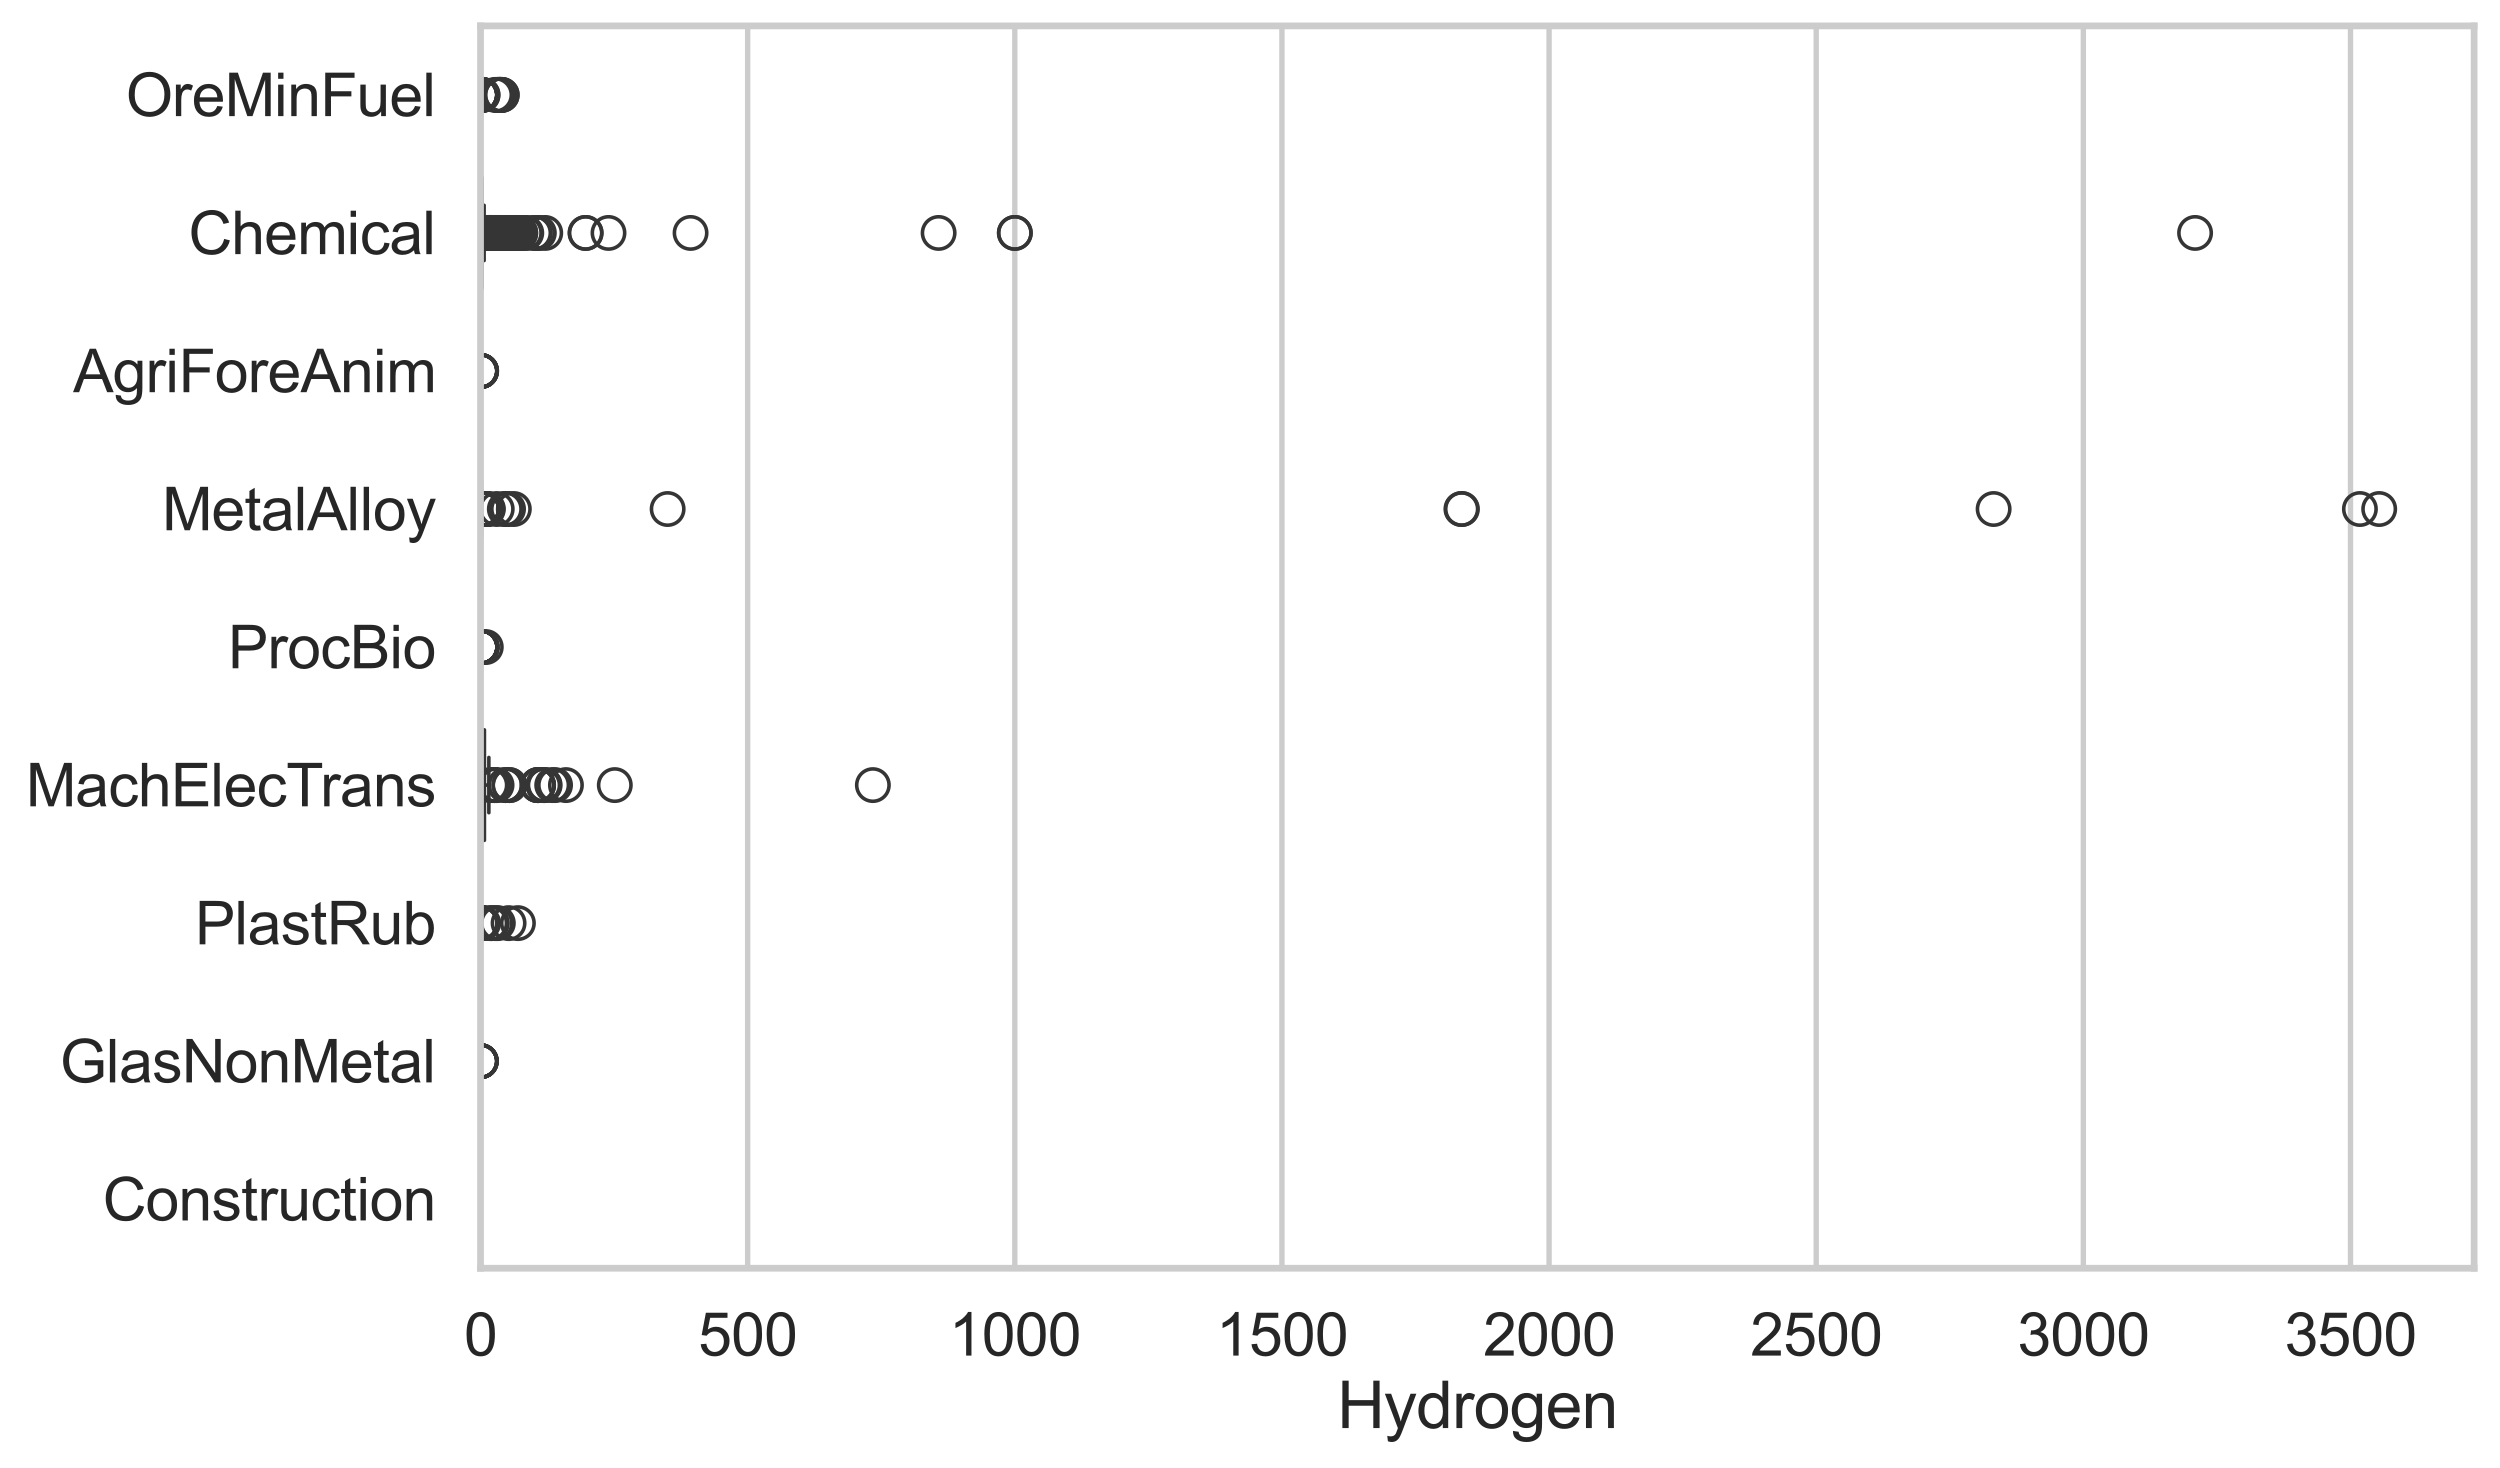 <?xml version="1.0" encoding="utf-8" standalone="no"?>
<!DOCTYPE svg PUBLIC "-//W3C//DTD SVG 1.1//EN"
  "http://www.w3.org/Graphics/SVG/1.1/DTD/svg11.dtd">
<svg xmlns:xlink="http://www.w3.org/1999/xlink" width="695.577pt" height="408.322pt" viewBox="0 0 695.577 408.322" xmlns="http://www.w3.org/2000/svg" version="1.1">
 <defs>
  <style type="text/css">*{stroke-linejoin: round; stroke-linecap: butt}</style>
 </defs>
 <g id="figure_1">
  <g id="patch_1">
   <path d="M 0 408.322 
L 695.577 408.322 
L 695.577 0 
L 0 0 
z
" style="fill: #ffffff"/>
  </g>
  <g id="axes_1">
   <g id="patch_2">
    <path d="M 133.697 352.86 
L 688.377 352.86 
L 688.377 7.2 
L 133.697 7.2 
z
" style="fill: #ffffff"/>
   </g>
   <g id="matplotlib.axis_1">
    <g id="xtick_1">
     <g id="line2d_1">
      <path d="M 133.697 352.86 
L 133.697 7.2 
" clip-path="url(#p2bdbd2867a)" style="fill: none; stroke: #cccccc; stroke-width: 1.5; stroke-linecap: round"/>
     </g>
     <g id="text_1">
      <!-- 0 -->
      <g style="fill: #262626" transform="translate(129.109 377.17) scale(0.165 -0.165)">
       <defs>
        <path id="ArialMT-30" d="M 266 2259 
Q 266 3072 433 3567 
Q 600 4063 929 4331 
Q 1259 4600 1759 4600 
Q 2128 4600 2406 4451 
Q 2684 4303 2865 4023 
Q 3047 3744 3150 3342 
Q 3253 2941 3253 2259 
Q 3253 1453 3087 958 
Q 2922 463 2592 192 
Q 2263 -78 1759 -78 
Q 1097 -78 719 397 
Q 266 969 266 2259 
z
M 844 2259 
Q 844 1131 1108 757 
Q 1372 384 1759 384 
Q 2147 384 2411 759 
Q 2675 1134 2675 2259 
Q 2675 3391 2411 3762 
Q 2147 4134 1753 4134 
Q 1366 4134 1134 3806 
Q 844 3388 844 2259 
z
" transform="scale(0.016)"/>
       </defs>
       <use xlink:href="#ArialMT-30"/>
      </g>
     </g>
    </g>
    <g id="xtick_2">
     <g id="line2d_2">
      <path d="M 208.023 352.86 
L 208.023 7.2 
" clip-path="url(#p2bdbd2867a)" style="fill: none; stroke: #cccccc; stroke-width: 1.5; stroke-linecap: round"/>
     </g>
     <g id="text_2">
      <!-- 500 -->
      <g style="fill: #262626" transform="translate(194.26 377.17) scale(0.165 -0.165)">
       <defs>
        <path id="ArialMT-35" d="M 266 1200 
L 856 1250 
Q 922 819 1161 601 
Q 1400 384 1738 384 
Q 2144 384 2425 690 
Q 2706 997 2706 1503 
Q 2706 1984 2436 2262 
Q 2166 2541 1728 2541 
Q 1456 2541 1237 2417 
Q 1019 2294 894 2097 
L 366 2166 
L 809 4519 
L 3088 4519 
L 3088 3981 
L 1259 3981 
L 1013 2750 
Q 1425 3038 1878 3038 
Q 2478 3038 2890 2622 
Q 3303 2206 3303 1553 
Q 3303 931 2941 478 
Q 2500 -78 1738 -78 
Q 1113 -78 717 272 
Q 322 622 266 1200 
z
" transform="scale(0.016)"/>
       </defs>
       <use xlink:href="#ArialMT-35"/>
       <use xlink:href="#ArialMT-30" transform="translate(55.615 0)"/>
       <use xlink:href="#ArialMT-30" transform="translate(111.23 0)"/>
      </g>
     </g>
    </g>
    <g id="xtick_3">
     <g id="line2d_3">
      <path d="M 282.349 352.86 
L 282.349 7.2 
" clip-path="url(#p2bdbd2867a)" style="fill: none; stroke: #cccccc; stroke-width: 1.5; stroke-linecap: round"/>
     </g>
     <g id="text_3">
      <!-- 1000 -->
      <g style="fill: #262626" transform="translate(263.998 377.17) scale(0.165 -0.165)">
       <defs>
        <path id="ArialMT-31" d="M 2384 0 
L 1822 0 
L 1822 3584 
Q 1619 3391 1289 3197 
Q 959 3003 697 2906 
L 697 3450 
Q 1169 3672 1522 3987 
Q 1875 4303 2022 4600 
L 2384 4600 
L 2384 0 
z
" transform="scale(0.016)"/>
       </defs>
       <use xlink:href="#ArialMT-31"/>
       <use xlink:href="#ArialMT-30" transform="translate(55.615 0)"/>
       <use xlink:href="#ArialMT-30" transform="translate(111.23 0)"/>
       <use xlink:href="#ArialMT-30" transform="translate(166.846 0)"/>
      </g>
     </g>
    </g>
    <g id="xtick_4">
     <g id="line2d_4">
      <path d="M 356.675 352.86 
L 356.675 7.2 
" clip-path="url(#p2bdbd2867a)" style="fill: none; stroke: #cccccc; stroke-width: 1.5; stroke-linecap: round"/>
     </g>
     <g id="text_4">
      <!-- 1500 -->
      <g style="fill: #262626" transform="translate(338.324 377.17) scale(0.165 -0.165)">
       <use xlink:href="#ArialMT-31"/>
       <use xlink:href="#ArialMT-35" transform="translate(55.615 0)"/>
       <use xlink:href="#ArialMT-30" transform="translate(111.23 0)"/>
       <use xlink:href="#ArialMT-30" transform="translate(166.846 0)"/>
      </g>
     </g>
    </g>
    <g id="xtick_5">
     <g id="line2d_5">
      <path d="M 431.001 352.86 
L 431.001 7.2 
" clip-path="url(#p2bdbd2867a)" style="fill: none; stroke: #cccccc; stroke-width: 1.5; stroke-linecap: round"/>
     </g>
     <g id="text_5">
      <!-- 2000 -->
      <g style="fill: #262626" transform="translate(412.65 377.17) scale(0.165 -0.165)">
       <defs>
        <path id="ArialMT-32" d="M 3222 541 
L 3222 0 
L 194 0 
Q 188 203 259 391 
Q 375 700 629 1000 
Q 884 1300 1366 1694 
Q 2113 2306 2375 2664 
Q 2638 3022 2638 3341 
Q 2638 3675 2398 3904 
Q 2159 4134 1775 4134 
Q 1369 4134 1125 3890 
Q 881 3647 878 3216 
L 300 3275 
Q 359 3922 746 4261 
Q 1134 4600 1788 4600 
Q 2447 4600 2831 4234 
Q 3216 3869 3216 3328 
Q 3216 3053 3103 2787 
Q 2991 2522 2730 2228 
Q 2469 1934 1863 1422 
Q 1356 997 1212 845 
Q 1069 694 975 541 
L 3222 541 
z
" transform="scale(0.016)"/>
       </defs>
       <use xlink:href="#ArialMT-32"/>
       <use xlink:href="#ArialMT-30" transform="translate(55.615 0)"/>
       <use xlink:href="#ArialMT-30" transform="translate(111.23 0)"/>
       <use xlink:href="#ArialMT-30" transform="translate(166.846 0)"/>
      </g>
     </g>
    </g>
    <g id="xtick_6">
     <g id="line2d_6">
      <path d="M 505.327 352.86 
L 505.327 7.2 
" clip-path="url(#p2bdbd2867a)" style="fill: none; stroke: #cccccc; stroke-width: 1.5; stroke-linecap: round"/>
     </g>
     <g id="text_6">
      <!-- 2500 -->
      <g style="fill: #262626" transform="translate(486.976 377.17) scale(0.165 -0.165)">
       <use xlink:href="#ArialMT-32"/>
       <use xlink:href="#ArialMT-35" transform="translate(55.615 0)"/>
       <use xlink:href="#ArialMT-30" transform="translate(111.23 0)"/>
       <use xlink:href="#ArialMT-30" transform="translate(166.846 0)"/>
      </g>
     </g>
    </g>
    <g id="xtick_7">
     <g id="line2d_7">
      <path d="M 579.653 352.86 
L 579.653 7.2 
" clip-path="url(#p2bdbd2867a)" style="fill: none; stroke: #cccccc; stroke-width: 1.5; stroke-linecap: round"/>
     </g>
     <g id="text_7">
      <!-- 3000 -->
      <g style="fill: #262626" transform="translate(561.302 377.17) scale(0.165 -0.165)">
       <defs>
        <path id="ArialMT-33" d="M 269 1209 
L 831 1284 
Q 928 806 1161 595 
Q 1394 384 1728 384 
Q 2125 384 2398 659 
Q 2672 934 2672 1341 
Q 2672 1728 2419 1979 
Q 2166 2231 1775 2231 
Q 1616 2231 1378 2169 
L 1441 2663 
Q 1497 2656 1531 2656 
Q 1891 2656 2178 2843 
Q 2466 3031 2466 3422 
Q 2466 3731 2256 3934 
Q 2047 4138 1716 4138 
Q 1388 4138 1169 3931 
Q 950 3725 888 3313 
L 325 3413 
Q 428 3978 793 4289 
Q 1159 4600 1703 4600 
Q 2078 4600 2393 4439 
Q 2709 4278 2876 4000 
Q 3044 3722 3044 3409 
Q 3044 3113 2884 2869 
Q 2725 2625 2413 2481 
Q 2819 2388 3044 2092 
Q 3269 1797 3269 1353 
Q 3269 753 2831 336 
Q 2394 -81 1725 -81 
Q 1122 -81 723 278 
Q 325 638 269 1209 
z
" transform="scale(0.016)"/>
       </defs>
       <use xlink:href="#ArialMT-33"/>
       <use xlink:href="#ArialMT-30" transform="translate(55.615 0)"/>
       <use xlink:href="#ArialMT-30" transform="translate(111.23 0)"/>
       <use xlink:href="#ArialMT-30" transform="translate(166.846 0)"/>
      </g>
     </g>
    </g>
    <g id="xtick_8">
     <g id="line2d_8">
      <path d="M 653.979 352.86 
L 653.979 7.2 
" clip-path="url(#p2bdbd2867a)" style="fill: none; stroke: #cccccc; stroke-width: 1.5; stroke-linecap: round"/>
     </g>
     <g id="text_8">
      <!-- 3500 -->
      <g style="fill: #262626" transform="translate(635.628 377.17) scale(0.165 -0.165)">
       <use xlink:href="#ArialMT-33"/>
       <use xlink:href="#ArialMT-35" transform="translate(55.615 0)"/>
       <use xlink:href="#ArialMT-30" transform="translate(111.23 0)"/>
       <use xlink:href="#ArialMT-30" transform="translate(166.846 0)"/>
      </g>
     </g>
    </g>
    <g id="text_9">
     <!-- Hydrogen -->
     <g style="fill: #262626" transform="translate(372.016 397.334) scale(0.18 -0.18)">
      <defs>
       <path id="ArialMT-48" d="M 513 0 
L 513 4581 
L 1119 4581 
L 1119 2700 
L 3500 2700 
L 3500 4581 
L 4106 4581 
L 4106 0 
L 3500 0 
L 3500 2159 
L 1119 2159 
L 1119 0 
L 513 0 
z
" transform="scale(0.016)"/>
       <path id="ArialMT-79" d="M 397 -1278 
L 334 -750 
Q 519 -800 656 -800 
Q 844 -800 956 -737 
Q 1069 -675 1141 -563 
Q 1194 -478 1313 -144 
Q 1328 -97 1363 -6 
L 103 3319 
L 709 3319 
L 1400 1397 
Q 1534 1031 1641 628 
Q 1738 1016 1872 1384 
L 2581 3319 
L 3144 3319 
L 1881 -56 
Q 1678 -603 1566 -809 
Q 1416 -1088 1222 -1217 
Q 1028 -1347 759 -1347 
Q 597 -1347 397 -1278 
z
" transform="scale(0.016)"/>
       <path id="ArialMT-64" d="M 2575 0 
L 2575 419 
Q 2259 -75 1647 -75 
Q 1250 -75 917 144 
Q 584 363 401 755 
Q 219 1147 219 1656 
Q 219 2153 384 2558 
Q 550 2963 881 3178 
Q 1213 3394 1622 3394 
Q 1922 3394 2156 3267 
Q 2391 3141 2538 2938 
L 2538 4581 
L 3097 4581 
L 3097 0 
L 2575 0 
z
M 797 1656 
Q 797 1019 1065 703 
Q 1334 388 1700 388 
Q 2069 388 2326 689 
Q 2584 991 2584 1609 
Q 2584 2291 2321 2609 
Q 2059 2928 1675 2928 
Q 1300 2928 1048 2622 
Q 797 2316 797 1656 
z
" transform="scale(0.016)"/>
       <path id="ArialMT-72" d="M 416 0 
L 416 3319 
L 922 3319 
L 922 2816 
Q 1116 3169 1280 3281 
Q 1444 3394 1641 3394 
Q 1925 3394 2219 3213 
L 2025 2691 
Q 1819 2813 1613 2813 
Q 1428 2813 1281 2702 
Q 1134 2591 1072 2394 
Q 978 2094 978 1738 
L 978 0 
L 416 0 
z
" transform="scale(0.016)"/>
       <path id="ArialMT-6f" d="M 213 1659 
Q 213 2581 725 3025 
Q 1153 3394 1769 3394 
Q 2453 3394 2887 2945 
Q 3322 2497 3322 1706 
Q 3322 1066 3130 698 
Q 2938 331 2570 128 
Q 2203 -75 1769 -75 
Q 1072 -75 642 372 
Q 213 819 213 1659 
z
M 791 1659 
Q 791 1022 1069 705 
Q 1347 388 1769 388 
Q 2188 388 2466 706 
Q 2744 1025 2744 1678 
Q 2744 2294 2464 2611 
Q 2184 2928 1769 2928 
Q 1347 2928 1069 2612 
Q 791 2297 791 1659 
z
" transform="scale(0.016)"/>
       <path id="ArialMT-67" d="M 319 -275 
L 866 -356 
Q 900 -609 1056 -725 
Q 1266 -881 1628 -881 
Q 2019 -881 2231 -725 
Q 2444 -569 2519 -288 
Q 2563 -116 2559 434 
Q 2191 0 1641 0 
Q 956 0 581 494 
Q 206 988 206 1678 
Q 206 2153 378 2554 
Q 550 2956 876 3175 
Q 1203 3394 1644 3394 
Q 2231 3394 2613 2919 
L 2613 3319 
L 3131 3319 
L 3131 450 
Q 3131 -325 2973 -648 
Q 2816 -972 2473 -1159 
Q 2131 -1347 1631 -1347 
Q 1038 -1347 672 -1080 
Q 306 -813 319 -275 
z
M 784 1719 
Q 784 1066 1043 766 
Q 1303 466 1694 466 
Q 2081 466 2343 764 
Q 2606 1063 2606 1700 
Q 2606 2309 2336 2618 
Q 2066 2928 1684 2928 
Q 1309 2928 1046 2623 
Q 784 2319 784 1719 
z
" transform="scale(0.016)"/>
       <path id="ArialMT-65" d="M 2694 1069 
L 3275 997 
Q 3138 488 2766 206 
Q 2394 -75 1816 -75 
Q 1088 -75 661 373 
Q 234 822 234 1631 
Q 234 2469 665 2931 
Q 1097 3394 1784 3394 
Q 2450 3394 2872 2941 
Q 3294 2488 3294 1666 
Q 3294 1616 3291 1516 
L 816 1516 
Q 847 969 1125 678 
Q 1403 388 1819 388 
Q 2128 388 2347 550 
Q 2566 713 2694 1069 
z
M 847 1978 
L 2700 1978 
Q 2663 2397 2488 2606 
Q 2219 2931 1791 2931 
Q 1403 2931 1139 2672 
Q 875 2413 847 1978 
z
" transform="scale(0.016)"/>
       <path id="ArialMT-6e" d="M 422 0 
L 422 3319 
L 928 3319 
L 928 2847 
Q 1294 3394 1984 3394 
Q 2284 3394 2536 3286 
Q 2788 3178 2913 3003 
Q 3038 2828 3088 2588 
Q 3119 2431 3119 2041 
L 3119 0 
L 2556 0 
L 2556 2019 
Q 2556 2363 2490 2533 
Q 2425 2703 2258 2804 
Q 2091 2906 1866 2906 
Q 1506 2906 1245 2678 
Q 984 2450 984 1813 
L 984 0 
L 422 0 
z
" transform="scale(0.016)"/>
      </defs>
      <use xlink:href="#ArialMT-48"/>
      <use xlink:href="#ArialMT-79" transform="translate(72.217 0)"/>
      <use xlink:href="#ArialMT-64" transform="translate(122.217 0)"/>
      <use xlink:href="#ArialMT-72" transform="translate(177.832 0)"/>
      <use xlink:href="#ArialMT-6f" transform="translate(211.133 0)"/>
      <use xlink:href="#ArialMT-67" transform="translate(266.748 0)"/>
      <use xlink:href="#ArialMT-65" transform="translate(322.363 0)"/>
      <use xlink:href="#ArialMT-6e" transform="translate(377.979 0)"/>
     </g>
    </g>
   </g>
   <g id="matplotlib.axis_2">
    <g id="ytick_1">
     <g id="text_10">
      <!-- OreMinFuel -->
      <g style="fill: #262626" transform="translate(35.013 32.309) scale(0.165 -0.165)">
       <defs>
        <path id="ArialMT-4f" d="M 309 2231 
Q 309 3372 921 4017 
Q 1534 4663 2503 4663 
Q 3138 4663 3647 4359 
Q 4156 4056 4423 3514 
Q 4691 2972 4691 2284 
Q 4691 1588 4409 1038 
Q 4128 488 3612 205 
Q 3097 -78 2500 -78 
Q 1853 -78 1343 234 
Q 834 547 571 1087 
Q 309 1628 309 2231 
z
M 934 2222 
Q 934 1394 1379 917 
Q 1825 441 2497 441 
Q 3181 441 3623 922 
Q 4066 1403 4066 2288 
Q 4066 2847 3877 3264 
Q 3688 3681 3323 3911 
Q 2959 4141 2506 4141 
Q 1863 4141 1398 3698 
Q 934 3256 934 2222 
z
" transform="scale(0.016)"/>
        <path id="ArialMT-4d" d="M 475 0 
L 475 4581 
L 1388 4581 
L 2472 1338 
Q 2622 884 2691 659 
Q 2769 909 2934 1394 
L 4031 4581 
L 4847 4581 
L 4847 0 
L 4263 0 
L 4263 3834 
L 2931 0 
L 2384 0 
L 1059 3900 
L 1059 0 
L 475 0 
z
" transform="scale(0.016)"/>
        <path id="ArialMT-69" d="M 425 3934 
L 425 4581 
L 988 4581 
L 988 3934 
L 425 3934 
z
M 425 0 
L 425 3319 
L 988 3319 
L 988 0 
L 425 0 
z
" transform="scale(0.016)"/>
        <path id="ArialMT-46" d="M 525 0 
L 525 4581 
L 3616 4581 
L 3616 4041 
L 1131 4041 
L 1131 2622 
L 3281 2622 
L 3281 2081 
L 1131 2081 
L 1131 0 
L 525 0 
z
" transform="scale(0.016)"/>
        <path id="ArialMT-75" d="M 2597 0 
L 2597 488 
Q 2209 -75 1544 -75 
Q 1250 -75 995 37 
Q 741 150 617 320 
Q 494 491 444 738 
Q 409 903 409 1263 
L 409 3319 
L 972 3319 
L 972 1478 
Q 972 1038 1006 884 
Q 1059 663 1231 536 
Q 1403 409 1656 409 
Q 1909 409 2131 539 
Q 2353 669 2445 892 
Q 2538 1116 2538 1541 
L 2538 3319 
L 3100 3319 
L 3100 0 
L 2597 0 
z
" transform="scale(0.016)"/>
        <path id="ArialMT-6c" d="M 409 0 
L 409 4581 
L 972 4581 
L 972 0 
L 409 0 
z
" transform="scale(0.016)"/>
       </defs>
       <use xlink:href="#ArialMT-4f"/>
       <use xlink:href="#ArialMT-72" transform="translate(77.783 0)"/>
       <use xlink:href="#ArialMT-65" transform="translate(111.084 0)"/>
       <use xlink:href="#ArialMT-4d" transform="translate(166.699 0)"/>
       <use xlink:href="#ArialMT-69" transform="translate(250 0)"/>
       <use xlink:href="#ArialMT-6e" transform="translate(272.217 0)"/>
       <use xlink:href="#ArialMT-46" transform="translate(327.832 0)"/>
       <use xlink:href="#ArialMT-75" transform="translate(388.916 0)"/>
       <use xlink:href="#ArialMT-65" transform="translate(444.531 0)"/>
       <use xlink:href="#ArialMT-6c" transform="translate(500.146 0)"/>
      </g>
     </g>
    </g>
    <g id="ytick_2">
     <g id="text_11">
      <!-- Chemical -->
      <g style="fill: #262626" transform="translate(52.428 70.715) scale(0.165 -0.165)">
       <defs>
        <path id="ArialMT-43" d="M 3763 1606 
L 4369 1453 
Q 4178 706 3683 314 
Q 3188 -78 2472 -78 
Q 1731 -78 1267 223 
Q 803 525 561 1097 
Q 319 1669 319 2325 
Q 319 3041 592 3573 
Q 866 4106 1370 4382 
Q 1875 4659 2481 4659 
Q 3169 4659 3637 4309 
Q 4106 3959 4291 3325 
L 3694 3184 
Q 3534 3684 3231 3912 
Q 2928 4141 2469 4141 
Q 1941 4141 1586 3887 
Q 1231 3634 1087 3207 
Q 944 2781 944 2328 
Q 944 1744 1114 1308 
Q 1284 872 1643 656 
Q 2003 441 2422 441 
Q 2931 441 3284 734 
Q 3638 1028 3763 1606 
z
" transform="scale(0.016)"/>
        <path id="ArialMT-68" d="M 422 0 
L 422 4581 
L 984 4581 
L 984 2938 
Q 1378 3394 1978 3394 
Q 2347 3394 2619 3248 
Q 2891 3103 3008 2847 
Q 3125 2591 3125 2103 
L 3125 0 
L 2563 0 
L 2563 2103 
Q 2563 2525 2380 2717 
Q 2197 2909 1863 2909 
Q 1613 2909 1392 2779 
Q 1172 2650 1078 2428 
Q 984 2206 984 1816 
L 984 0 
L 422 0 
z
" transform="scale(0.016)"/>
        <path id="ArialMT-6d" d="M 422 0 
L 422 3319 
L 925 3319 
L 925 2853 
Q 1081 3097 1340 3245 
Q 1600 3394 1931 3394 
Q 2300 3394 2536 3241 
Q 2772 3088 2869 2813 
Q 3263 3394 3894 3394 
Q 4388 3394 4653 3120 
Q 4919 2847 4919 2278 
L 4919 0 
L 4359 0 
L 4359 2091 
Q 4359 2428 4304 2576 
Q 4250 2725 4106 2815 
Q 3963 2906 3769 2906 
Q 3419 2906 3187 2673 
Q 2956 2441 2956 1928 
L 2956 0 
L 2394 0 
L 2394 2156 
Q 2394 2531 2256 2718 
Q 2119 2906 1806 2906 
Q 1569 2906 1367 2781 
Q 1166 2656 1075 2415 
Q 984 2175 984 1722 
L 984 0 
L 422 0 
z
" transform="scale(0.016)"/>
        <path id="ArialMT-63" d="M 2588 1216 
L 3141 1144 
Q 3050 572 2676 248 
Q 2303 -75 1759 -75 
Q 1078 -75 664 370 
Q 250 816 250 1647 
Q 250 2184 428 2587 
Q 606 2991 970 3192 
Q 1334 3394 1763 3394 
Q 2303 3394 2647 3120 
Q 2991 2847 3088 2344 
L 2541 2259 
Q 2463 2594 2264 2762 
Q 2066 2931 1784 2931 
Q 1359 2931 1093 2626 
Q 828 2322 828 1663 
Q 828 994 1084 691 
Q 1341 388 1753 388 
Q 2084 388 2306 591 
Q 2528 794 2588 1216 
z
" transform="scale(0.016)"/>
        <path id="ArialMT-61" d="M 2588 409 
Q 2275 144 1986 34 
Q 1697 -75 1366 -75 
Q 819 -75 525 192 
Q 231 459 231 875 
Q 231 1119 342 1320 
Q 453 1522 633 1644 
Q 813 1766 1038 1828 
Q 1203 1872 1538 1913 
Q 2219 1994 2541 2106 
Q 2544 2222 2544 2253 
Q 2544 2597 2384 2738 
Q 2169 2928 1744 2928 
Q 1347 2928 1158 2789 
Q 969 2650 878 2297 
L 328 2372 
Q 403 2725 575 2942 
Q 747 3159 1072 3276 
Q 1397 3394 1825 3394 
Q 2250 3394 2515 3294 
Q 2781 3194 2906 3042 
Q 3031 2891 3081 2659 
Q 3109 2516 3109 2141 
L 3109 1391 
Q 3109 606 3145 398 
Q 3181 191 3288 0 
L 2700 0 
Q 2613 175 2588 409 
z
M 2541 1666 
Q 2234 1541 1622 1453 
Q 1275 1403 1131 1340 
Q 988 1278 909 1158 
Q 831 1038 831 891 
Q 831 666 1001 516 
Q 1172 366 1500 366 
Q 1825 366 2078 508 
Q 2331 650 2450 897 
Q 2541 1088 2541 1459 
L 2541 1666 
z
" transform="scale(0.016)"/>
       </defs>
       <use xlink:href="#ArialMT-43"/>
       <use xlink:href="#ArialMT-68" transform="translate(72.217 0)"/>
       <use xlink:href="#ArialMT-65" transform="translate(127.832 0)"/>
       <use xlink:href="#ArialMT-6d" transform="translate(183.447 0)"/>
       <use xlink:href="#ArialMT-69" transform="translate(266.748 0)"/>
       <use xlink:href="#ArialMT-63" transform="translate(288.965 0)"/>
       <use xlink:href="#ArialMT-61" transform="translate(338.965 0)"/>
       <use xlink:href="#ArialMT-6c" transform="translate(394.58 0)"/>
      </g>
     </g>
    </g>
    <g id="ytick_3">
     <g id="text_12">
      <!-- AgriForeAnim -->
      <g style="fill: #262626" transform="translate(20.341 109.122) scale(0.165 -0.165)">
       <defs>
        <path id="ArialMT-41" d="M -9 0 
L 1750 4581 
L 2403 4581 
L 4278 0 
L 3588 0 
L 3053 1388 
L 1138 1388 
L 634 0 
L -9 0 
z
M 1313 1881 
L 2866 1881 
L 2388 3150 
Q 2169 3728 2063 4100 
Q 1975 3659 1816 3225 
L 1313 1881 
z
" transform="scale(0.016)"/>
       </defs>
       <use xlink:href="#ArialMT-41"/>
       <use xlink:href="#ArialMT-67" transform="translate(66.699 0)"/>
       <use xlink:href="#ArialMT-72" transform="translate(122.314 0)"/>
       <use xlink:href="#ArialMT-69" transform="translate(155.615 0)"/>
       <use xlink:href="#ArialMT-46" transform="translate(177.832 0)"/>
       <use xlink:href="#ArialMT-6f" transform="translate(238.916 0)"/>
       <use xlink:href="#ArialMT-72" transform="translate(294.531 0)"/>
       <use xlink:href="#ArialMT-65" transform="translate(327.832 0)"/>
       <use xlink:href="#ArialMT-41" transform="translate(383.447 0)"/>
       <use xlink:href="#ArialMT-6e" transform="translate(450.146 0)"/>
       <use xlink:href="#ArialMT-69" transform="translate(505.762 0)"/>
       <use xlink:href="#ArialMT-6d" transform="translate(527.979 0)"/>
      </g>
     </g>
    </g>
    <g id="ytick_4">
     <g id="text_13">
      <!-- MetalAlloy -->
      <g style="fill: #262626" transform="translate(45.088 147.529) scale(0.165 -0.165)">
       <defs>
        <path id="ArialMT-74" d="M 1650 503 
L 1731 6 
Q 1494 -44 1306 -44 
Q 1000 -44 831 53 
Q 663 150 594 308 
Q 525 466 525 972 
L 525 2881 
L 113 2881 
L 113 3319 
L 525 3319 
L 525 4141 
L 1084 4478 
L 1084 3319 
L 1650 3319 
L 1650 2881 
L 1084 2881 
L 1084 941 
Q 1084 700 1114 631 
Q 1144 563 1211 522 
Q 1278 481 1403 481 
Q 1497 481 1650 503 
z
" transform="scale(0.016)"/>
       </defs>
       <use xlink:href="#ArialMT-4d"/>
       <use xlink:href="#ArialMT-65" transform="translate(83.301 0)"/>
       <use xlink:href="#ArialMT-74" transform="translate(138.916 0)"/>
       <use xlink:href="#ArialMT-61" transform="translate(166.699 0)"/>
       <use xlink:href="#ArialMT-6c" transform="translate(222.314 0)"/>
       <use xlink:href="#ArialMT-41" transform="translate(244.531 0)"/>
       <use xlink:href="#ArialMT-6c" transform="translate(311.23 0)"/>
       <use xlink:href="#ArialMT-6c" transform="translate(333.447 0)"/>
       <use xlink:href="#ArialMT-6f" transform="translate(355.664 0)"/>
       <use xlink:href="#ArialMT-79" transform="translate(411.279 0)"/>
      </g>
     </g>
    </g>
    <g id="ytick_5">
     <g id="text_14">
      <!-- ProcBio -->
      <g style="fill: #262626" transform="translate(63.424 185.935) scale(0.165 -0.165)">
       <defs>
        <path id="ArialMT-50" d="M 494 0 
L 494 4581 
L 2222 4581 
Q 2678 4581 2919 4538 
Q 3256 4481 3484 4323 
Q 3713 4166 3852 3881 
Q 3991 3597 3991 3256 
Q 3991 2672 3619 2267 
Q 3247 1863 2275 1863 
L 1100 1863 
L 1100 0 
L 494 0 
z
M 1100 2403 
L 2284 2403 
Q 2872 2403 3119 2622 
Q 3366 2841 3366 3238 
Q 3366 3525 3220 3729 
Q 3075 3934 2838 4000 
Q 2684 4041 2272 4041 
L 1100 4041 
L 1100 2403 
z
" transform="scale(0.016)"/>
        <path id="ArialMT-42" d="M 469 0 
L 469 4581 
L 2188 4581 
Q 2713 4581 3030 4442 
Q 3347 4303 3526 4014 
Q 3706 3725 3706 3409 
Q 3706 3116 3547 2856 
Q 3388 2597 3066 2438 
Q 3481 2316 3704 2022 
Q 3928 1728 3928 1328 
Q 3928 1006 3792 729 
Q 3656 453 3456 303 
Q 3256 153 2954 76 
Q 2653 0 2216 0 
L 469 0 
z
M 1075 2656 
L 2066 2656 
Q 2469 2656 2644 2709 
Q 2875 2778 2992 2937 
Q 3109 3097 3109 3338 
Q 3109 3566 3000 3739 
Q 2891 3913 2687 3977 
Q 2484 4041 1991 4041 
L 1075 4041 
L 1075 2656 
z
M 1075 541 
L 2216 541 
Q 2509 541 2628 563 
Q 2838 600 2978 687 
Q 3119 775 3209 942 
Q 3300 1109 3300 1328 
Q 3300 1584 3169 1773 
Q 3038 1963 2805 2039 
Q 2572 2116 2134 2116 
L 1075 2116 
L 1075 541 
z
" transform="scale(0.016)"/>
       </defs>
       <use xlink:href="#ArialMT-50"/>
       <use xlink:href="#ArialMT-72" transform="translate(66.699 0)"/>
       <use xlink:href="#ArialMT-6f" transform="translate(100 0)"/>
       <use xlink:href="#ArialMT-63" transform="translate(155.615 0)"/>
       <use xlink:href="#ArialMT-42" transform="translate(205.615 0)"/>
       <use xlink:href="#ArialMT-69" transform="translate(272.314 0)"/>
       <use xlink:href="#ArialMT-6f" transform="translate(294.531 0)"/>
      </g>
     </g>
    </g>
    <g id="ytick_6">
     <g id="text_15">
      <!-- MachElecTrans -->
      <g style="fill: #262626" transform="translate(7.2 224.342) scale(0.165 -0.165)">
       <defs>
        <path id="ArialMT-45" d="M 506 0 
L 506 4581 
L 3819 4581 
L 3819 4041 
L 1113 4041 
L 1113 2638 
L 3647 2638 
L 3647 2100 
L 1113 2100 
L 1113 541 
L 3925 541 
L 3925 0 
L 506 0 
z
" transform="scale(0.016)"/>
        <path id="ArialMT-54" d="M 1659 0 
L 1659 4041 
L 150 4041 
L 150 4581 
L 3781 4581 
L 3781 4041 
L 2266 4041 
L 2266 0 
L 1659 0 
z
" transform="scale(0.016)"/>
        <path id="ArialMT-73" d="M 197 991 
L 753 1078 
Q 800 744 1014 566 
Q 1228 388 1613 388 
Q 2000 388 2187 545 
Q 2375 703 2375 916 
Q 2375 1106 2209 1216 
Q 2094 1291 1634 1406 
Q 1016 1563 777 1677 
Q 538 1791 414 1992 
Q 291 2194 291 2438 
Q 291 2659 392 2848 
Q 494 3038 669 3163 
Q 800 3259 1026 3326 
Q 1253 3394 1513 3394 
Q 1903 3394 2198 3281 
Q 2494 3169 2634 2976 
Q 2775 2784 2828 2463 
L 2278 2388 
Q 2241 2644 2061 2787 
Q 1881 2931 1553 2931 
Q 1166 2931 1000 2803 
Q 834 2675 834 2503 
Q 834 2394 903 2306 
Q 972 2216 1119 2156 
Q 1203 2125 1616 2013 
Q 2213 1853 2448 1751 
Q 2684 1650 2818 1456 
Q 2953 1263 2953 975 
Q 2953 694 2789 445 
Q 2625 197 2315 61 
Q 2006 -75 1616 -75 
Q 969 -75 630 194 
Q 291 463 197 991 
z
" transform="scale(0.016)"/>
       </defs>
       <use xlink:href="#ArialMT-4d"/>
       <use xlink:href="#ArialMT-61" transform="translate(83.301 0)"/>
       <use xlink:href="#ArialMT-63" transform="translate(138.916 0)"/>
       <use xlink:href="#ArialMT-68" transform="translate(188.916 0)"/>
       <use xlink:href="#ArialMT-45" transform="translate(244.531 0)"/>
       <use xlink:href="#ArialMT-6c" transform="translate(311.23 0)"/>
       <use xlink:href="#ArialMT-65" transform="translate(333.447 0)"/>
       <use xlink:href="#ArialMT-63" transform="translate(389.062 0)"/>
       <use xlink:href="#ArialMT-54" transform="translate(439.062 0)"/>
       <use xlink:href="#ArialMT-72" transform="translate(496.396 0)"/>
       <use xlink:href="#ArialMT-61" transform="translate(529.697 0)"/>
       <use xlink:href="#ArialMT-6e" transform="translate(585.312 0)"/>
       <use xlink:href="#ArialMT-73" transform="translate(640.928 0)"/>
      </g>
     </g>
    </g>
    <g id="ytick_7">
     <g id="text_16">
      <!-- PlastRub -->
      <g style="fill: #262626" transform="translate(54.248 262.749) scale(0.165 -0.165)">
       <defs>
        <path id="ArialMT-52" d="M 503 0 
L 503 4581 
L 2534 4581 
Q 3147 4581 3465 4457 
Q 3784 4334 3975 4021 
Q 4166 3709 4166 3331 
Q 4166 2844 3850 2509 
Q 3534 2175 2875 2084 
Q 3116 1969 3241 1856 
Q 3506 1613 3744 1247 
L 4541 0 
L 3778 0 
L 3172 953 
Q 2906 1366 2734 1584 
Q 2563 1803 2427 1890 
Q 2291 1978 2150 2013 
Q 2047 2034 1813 2034 
L 1109 2034 
L 1109 0 
L 503 0 
z
M 1109 2559 
L 2413 2559 
Q 2828 2559 3062 2645 
Q 3297 2731 3419 2920 
Q 3541 3109 3541 3331 
Q 3541 3656 3305 3865 
Q 3069 4075 2559 4075 
L 1109 4075 
L 1109 2559 
z
" transform="scale(0.016)"/>
        <path id="ArialMT-62" d="M 941 0 
L 419 0 
L 419 4581 
L 981 4581 
L 981 2947 
Q 1338 3394 1891 3394 
Q 2197 3394 2470 3270 
Q 2744 3147 2920 2923 
Q 3097 2700 3197 2384 
Q 3297 2069 3297 1709 
Q 3297 856 2875 390 
Q 2453 -75 1863 -75 
Q 1275 -75 941 416 
L 941 0 
z
M 934 1684 
Q 934 1088 1097 822 
Q 1363 388 1816 388 
Q 2184 388 2453 708 
Q 2722 1028 2722 1663 
Q 2722 2313 2464 2622 
Q 2206 2931 1841 2931 
Q 1472 2931 1203 2611 
Q 934 2291 934 1684 
z
" transform="scale(0.016)"/>
       </defs>
       <use xlink:href="#ArialMT-50"/>
       <use xlink:href="#ArialMT-6c" transform="translate(66.699 0)"/>
       <use xlink:href="#ArialMT-61" transform="translate(88.916 0)"/>
       <use xlink:href="#ArialMT-73" transform="translate(144.531 0)"/>
       <use xlink:href="#ArialMT-74" transform="translate(194.531 0)"/>
       <use xlink:href="#ArialMT-52" transform="translate(222.314 0)"/>
       <use xlink:href="#ArialMT-75" transform="translate(294.531 0)"/>
       <use xlink:href="#ArialMT-62" transform="translate(350.146 0)"/>
      </g>
     </g>
    </g>
    <g id="ytick_8">
     <g id="text_17">
      <!-- GlasNonMetal -->
      <g style="fill: #262626" transform="translate(16.659 301.155) scale(0.165 -0.165)">
       <defs>
        <path id="ArialMT-47" d="M 2638 1797 
L 2638 2334 
L 4578 2338 
L 4578 638 
Q 4131 281 3656 101 
Q 3181 -78 2681 -78 
Q 2006 -78 1454 211 
Q 903 500 622 1047 
Q 341 1594 341 2269 
Q 341 2938 620 3517 
Q 900 4097 1425 4378 
Q 1950 4659 2634 4659 
Q 3131 4659 3532 4498 
Q 3934 4338 4162 4050 
Q 4391 3763 4509 3300 
L 3963 3150 
Q 3859 3500 3706 3700 
Q 3553 3900 3268 4020 
Q 2984 4141 2638 4141 
Q 2222 4141 1919 4014 
Q 1616 3888 1430 3681 
Q 1244 3475 1141 3228 
Q 966 2803 966 2306 
Q 966 1694 1177 1281 
Q 1388 869 1791 669 
Q 2194 469 2647 469 
Q 3041 469 3416 620 
Q 3791 772 3984 944 
L 3984 1797 
L 2638 1797 
z
" transform="scale(0.016)"/>
        <path id="ArialMT-4e" d="M 488 0 
L 488 4581 
L 1109 4581 
L 3516 984 
L 3516 4581 
L 4097 4581 
L 4097 0 
L 3475 0 
L 1069 3600 
L 1069 0 
L 488 0 
z
" transform="scale(0.016)"/>
       </defs>
       <use xlink:href="#ArialMT-47"/>
       <use xlink:href="#ArialMT-6c" transform="translate(77.783 0)"/>
       <use xlink:href="#ArialMT-61" transform="translate(100 0)"/>
       <use xlink:href="#ArialMT-73" transform="translate(155.615 0)"/>
       <use xlink:href="#ArialMT-4e" transform="translate(205.615 0)"/>
       <use xlink:href="#ArialMT-6f" transform="translate(277.832 0)"/>
       <use xlink:href="#ArialMT-6e" transform="translate(333.447 0)"/>
       <use xlink:href="#ArialMT-4d" transform="translate(389.062 0)"/>
       <use xlink:href="#ArialMT-65" transform="translate(472.363 0)"/>
       <use xlink:href="#ArialMT-74" transform="translate(527.979 0)"/>
       <use xlink:href="#ArialMT-61" transform="translate(555.762 0)"/>
       <use xlink:href="#ArialMT-6c" transform="translate(611.377 0)"/>
      </g>
     </g>
    </g>
    <g id="ytick_9">
     <g id="text_18">
      <!-- Construction -->
      <g style="fill: #262626" transform="translate(28.575 339.562) scale(0.165 -0.165)">
       <use xlink:href="#ArialMT-43"/>
       <use xlink:href="#ArialMT-6f" transform="translate(72.217 0)"/>
       <use xlink:href="#ArialMT-6e" transform="translate(127.832 0)"/>
       <use xlink:href="#ArialMT-73" transform="translate(183.447 0)"/>
       <use xlink:href="#ArialMT-74" transform="translate(233.447 0)"/>
       <use xlink:href="#ArialMT-72" transform="translate(261.23 0)"/>
       <use xlink:href="#ArialMT-75" transform="translate(294.531 0)"/>
       <use xlink:href="#ArialMT-63" transform="translate(350.146 0)"/>
       <use xlink:href="#ArialMT-74" transform="translate(400.146 0)"/>
       <use xlink:href="#ArialMT-69" transform="translate(427.93 0)"/>
       <use xlink:href="#ArialMT-6f" transform="translate(450.146 0)"/>
       <use xlink:href="#ArialMT-6e" transform="translate(505.762 0)"/>
      </g>
     </g>
    </g>
   </g>
   <g id="patch_3">
    <path d="M 133.697 11.041 
L 133.697 41.766 
L 133.701 41.766 
L 133.701 11.041 
L 133.697 11.041 
z
" clip-path="url(#p2bdbd2867a)" style="fill: #ca74db; stroke: #353535; stroke-linejoin: miter"/>
   </g>
   <g id="line2d_9">
    <path d="M 133.697 26.403 
L 133.697 26.403 
" clip-path="url(#p2bdbd2867a)" style="fill: none; stroke: #353535"/>
   </g>
   <g id="line2d_10">
    <path d="M 133.701 26.403 
L 133.704 26.403 
" clip-path="url(#p2bdbd2867a)" style="fill: none; stroke: #353535"/>
   </g>
   <g id="line2d_11">
    <path d="M 133.697 18.722 
L 133.697 34.085 
" clip-path="url(#p2bdbd2867a)" style="fill: none; stroke: #353535; stroke-linecap: round"/>
   </g>
   <g id="line2d_12">
    <path d="M 133.704 18.722 
L 133.704 34.085 
" clip-path="url(#p2bdbd2867a)" style="fill: none; stroke: #353535; stroke-linecap: round"/>
   </g>
   <g id="line2d_13">
    <defs>
     <path id="m4ff7189015" d="M 0 4.5 
C 1.193 4.5 2.338 4.026 3.182 3.182 
C 4.026 2.338 4.5 1.193 4.5 0 
C 4.5 -1.193 4.026 -2.338 3.182 -3.182 
C 2.338 -4.026 1.193 -4.5 0 -4.5 
C -1.193 -4.5 -2.338 -4.026 -3.182 -3.182 
C -4.026 -2.338 -4.5 -1.193 -4.5 0 
C -4.5 1.193 -4.026 2.338 -3.182 3.182 
C -2.338 4.026 -1.193 4.5 0 4.5 
z
" style="stroke: #353535"/>
    </defs>
    <g clip-path="url(#p2bdbd2867a)">
     <use xlink:href="#m4ff7189015" x="133.723" y="26.403" style="fill-opacity: 0; stroke: #353535"/>
     <use xlink:href="#m4ff7189015" x="138.453" y="26.403" style="fill-opacity: 0; stroke: #353535"/>
     <use xlink:href="#m4ff7189015" x="138.792" y="26.403" style="fill-opacity: 0; stroke: #353535"/>
     <use xlink:href="#m4ff7189015" x="139.129" y="26.403" style="fill-opacity: 0; stroke: #353535"/>
     <use xlink:href="#m4ff7189015" x="133.723" y="26.403" style="fill-opacity: 0; stroke: #353535"/>
     <use xlink:href="#m4ff7189015" x="133.735" y="26.403" style="fill-opacity: 0; stroke: #353535"/>
     <use xlink:href="#m4ff7189015" x="137.755" y="26.403" style="fill-opacity: 0; stroke: #353535"/>
     <use xlink:href="#m4ff7189015" x="139.129" y="26.403" style="fill-opacity: 0; stroke: #353535"/>
     <use xlink:href="#m4ff7189015" x="133.716" y="26.403" style="fill-opacity: 0; stroke: #353535"/>
     <use xlink:href="#m4ff7189015" x="133.751" y="26.403" style="fill-opacity: 0; stroke: #353535"/>
     <use xlink:href="#m4ff7189015" x="138.993" y="26.403" style="fill-opacity: 0; stroke: #353535"/>
     <use xlink:href="#m4ff7189015" x="133.837" y="26.403" style="fill-opacity: 0; stroke: #353535"/>
     <use xlink:href="#m4ff7189015" x="139.595" y="26.403" style="fill-opacity: 0; stroke: #353535"/>
     <use xlink:href="#m4ff7189015" x="133.982" y="26.403" style="fill-opacity: 0; stroke: #353535"/>
     <use xlink:href="#m4ff7189015" x="133.717" y="26.403" style="fill-opacity: 0; stroke: #353535"/>
     <use xlink:href="#m4ff7189015" x="139.595" y="26.403" style="fill-opacity: 0; stroke: #353535"/>
     <use xlink:href="#m4ff7189015" x="134.036" y="26.403" style="fill-opacity: 0; stroke: #353535"/>
     <use xlink:href="#m4ff7189015" x="139.151" y="26.403" style="fill-opacity: 0; stroke: #353535"/>
     <use xlink:href="#m4ff7189015" x="133.721" y="26.403" style="fill-opacity: 0; stroke: #353535"/>
     <use xlink:href="#m4ff7189015" x="134.277" y="26.403" style="fill-opacity: 0; stroke: #353535"/>
     <use xlink:href="#m4ff7189015" x="133.854" y="26.403" style="fill-opacity: 0; stroke: #353535"/>
     <use xlink:href="#m4ff7189015" x="138.471" y="26.403" style="fill-opacity: 0; stroke: #353535"/>
     <use xlink:href="#m4ff7189015" x="134.216" y="26.403" style="fill-opacity: 0; stroke: #353535"/>
     <use xlink:href="#m4ff7189015" x="139.281" y="26.403" style="fill-opacity: 0; stroke: #353535"/>
     <use xlink:href="#m4ff7189015" x="138.451" y="26.403" style="fill-opacity: 0; stroke: #353535"/>
     <use xlink:href="#m4ff7189015" x="133.748" y="26.403" style="fill-opacity: 0; stroke: #353535"/>
    </g>
   </g>
   <g id="patch_4">
    <path d="M 133.704 49.447 
L 133.704 80.173 
L 134.114 80.173 
L 134.114 49.447 
L 133.704 49.447 
z
" clip-path="url(#p2bdbd2867a)" style="fill: #5ca236; stroke: #353535; stroke-linejoin: miter"/>
   </g>
   <g id="line2d_14">
    <path d="M 133.704 64.81 
L 133.697 64.81 
" clip-path="url(#p2bdbd2867a)" style="fill: none; stroke: #353535"/>
   </g>
   <g id="line2d_15">
    <path d="M 134.114 64.81 
L 134.698 64.81 
" clip-path="url(#p2bdbd2867a)" style="fill: none; stroke: #353535"/>
   </g>
   <g id="line2d_16">
    <path d="M 133.697 57.129 
L 133.697 72.491 
" clip-path="url(#p2bdbd2867a)" style="fill: none; stroke: #353535; stroke-linecap: round"/>
   </g>
   <g id="line2d_17">
    <path d="M 134.698 57.129 
L 134.698 72.491 
" clip-path="url(#p2bdbd2867a)" style="fill: none; stroke: #353535; stroke-linecap: round"/>
   </g>
   <g id="line2d_18">
    <g clip-path="url(#p2bdbd2867a)">
     <use xlink:href="#m4ff7189015" x="138.39" y="64.81" style="fill-opacity: 0; stroke: #353535"/>
     <use xlink:href="#m4ff7189015" x="141.434" y="64.81" style="fill-opacity: 0; stroke: #353535"/>
     <use xlink:href="#m4ff7189015" x="138.893" y="64.81" style="fill-opacity: 0; stroke: #353535"/>
     <use xlink:href="#m4ff7189015" x="136.632" y="64.81" style="fill-opacity: 0; stroke: #353535"/>
     <use xlink:href="#m4ff7189015" x="139.629" y="64.81" style="fill-opacity: 0; stroke: #353535"/>
     <use xlink:href="#m4ff7189015" x="261.154" y="64.81" style="fill-opacity: 0; stroke: #353535"/>
     <use xlink:href="#m4ff7189015" x="136.831" y="64.81" style="fill-opacity: 0; stroke: #353535"/>
     <use xlink:href="#m4ff7189015" x="162.961" y="64.81" style="fill-opacity: 0; stroke: #353535"/>
     <use xlink:href="#m4ff7189015" x="140.204" y="64.81" style="fill-opacity: 0; stroke: #353535"/>
     <use xlink:href="#m4ff7189015" x="136.093" y="64.81" style="fill-opacity: 0; stroke: #353535"/>
     <use xlink:href="#m4ff7189015" x="282.356" y="64.81" style="fill-opacity: 0; stroke: #353535"/>
     <use xlink:href="#m4ff7189015" x="162.904" y="64.81" style="fill-opacity: 0; stroke: #353535"/>
     <use xlink:href="#m4ff7189015" x="141.12" y="64.81" style="fill-opacity: 0; stroke: #353535"/>
     <use xlink:href="#m4ff7189015" x="138.413" y="64.81" style="fill-opacity: 0; stroke: #353535"/>
     <use xlink:href="#m4ff7189015" x="136.229" y="64.81" style="fill-opacity: 0; stroke: #353535"/>
     <use xlink:href="#m4ff7189015" x="134.944" y="64.81" style="fill-opacity: 0; stroke: #353535"/>
     <use xlink:href="#m4ff7189015" x="139.057" y="64.81" style="fill-opacity: 0; stroke: #353535"/>
     <use xlink:href="#m4ff7189015" x="135.547" y="64.81" style="fill-opacity: 0; stroke: #353535"/>
     <use xlink:href="#m4ff7189015" x="136.65" y="64.81" style="fill-opacity: 0; stroke: #353535"/>
     <use xlink:href="#m4ff7189015" x="136.095" y="64.81" style="fill-opacity: 0; stroke: #353535"/>
     <use xlink:href="#m4ff7189015" x="135.31" y="64.81" style="fill-opacity: 0; stroke: #353535"/>
     <use xlink:href="#m4ff7189015" x="138.64" y="64.81" style="fill-opacity: 0; stroke: #353535"/>
     <use xlink:href="#m4ff7189015" x="137.31" y="64.81" style="fill-opacity: 0; stroke: #353535"/>
     <use xlink:href="#m4ff7189015" x="146.428" y="64.81" style="fill-opacity: 0; stroke: #353535"/>
     <use xlink:href="#m4ff7189015" x="144.489" y="64.81" style="fill-opacity: 0; stroke: #353535"/>
     <use xlink:href="#m4ff7189015" x="137.085" y="64.81" style="fill-opacity: 0; stroke: #353535"/>
     <use xlink:href="#m4ff7189015" x="138.776" y="64.81" style="fill-opacity: 0; stroke: #353535"/>
     <use xlink:href="#m4ff7189015" x="143.934" y="64.81" style="fill-opacity: 0; stroke: #353535"/>
     <use xlink:href="#m4ff7189015" x="135.964" y="64.81" style="fill-opacity: 0; stroke: #353535"/>
     <use xlink:href="#m4ff7189015" x="138.49" y="64.81" style="fill-opacity: 0; stroke: #353535"/>
     <use xlink:href="#m4ff7189015" x="140.803" y="64.81" style="fill-opacity: 0; stroke: #353535"/>
     <use xlink:href="#m4ff7189015" x="136.246" y="64.81" style="fill-opacity: 0; stroke: #353535"/>
     <use xlink:href="#m4ff7189015" x="140.72" y="64.81" style="fill-opacity: 0; stroke: #353535"/>
     <use xlink:href="#m4ff7189015" x="142.303" y="64.81" style="fill-opacity: 0; stroke: #353535"/>
     <use xlink:href="#m4ff7189015" x="136.547" y="64.81" style="fill-opacity: 0; stroke: #353535"/>
     <use xlink:href="#m4ff7189015" x="135.416" y="64.81" style="fill-opacity: 0; stroke: #353535"/>
     <use xlink:href="#m4ff7189015" x="138.766" y="64.81" style="fill-opacity: 0; stroke: #353535"/>
     <use xlink:href="#m4ff7189015" x="142.324" y="64.81" style="fill-opacity: 0; stroke: #353535"/>
     <use xlink:href="#m4ff7189015" x="135.73" y="64.81" style="fill-opacity: 0; stroke: #353535"/>
     <use xlink:href="#m4ff7189015" x="141.749" y="64.81" style="fill-opacity: 0; stroke: #353535"/>
     <use xlink:href="#m4ff7189015" x="148.803" y="64.81" style="fill-opacity: 0; stroke: #353535"/>
     <use xlink:href="#m4ff7189015" x="141.733" y="64.81" style="fill-opacity: 0; stroke: #353535"/>
     <use xlink:href="#m4ff7189015" x="136.164" y="64.81" style="fill-opacity: 0; stroke: #353535"/>
     <use xlink:href="#m4ff7189015" x="136.262" y="64.81" style="fill-opacity: 0; stroke: #353535"/>
     <use xlink:href="#m4ff7189015" x="135.304" y="64.81" style="fill-opacity: 0; stroke: #353535"/>
     <use xlink:href="#m4ff7189015" x="137.57" y="64.81" style="fill-opacity: 0; stroke: #353535"/>
     <use xlink:href="#m4ff7189015" x="135.588" y="64.81" style="fill-opacity: 0; stroke: #353535"/>
     <use xlink:href="#m4ff7189015" x="144.107" y="64.81" style="fill-opacity: 0; stroke: #353535"/>
     <use xlink:href="#m4ff7189015" x="136.506" y="64.81" style="fill-opacity: 0; stroke: #353535"/>
     <use xlink:href="#m4ff7189015" x="610.74" y="64.81" style="fill-opacity: 0; stroke: #353535"/>
     <use xlink:href="#m4ff7189015" x="135.327" y="64.81" style="fill-opacity: 0; stroke: #353535"/>
     <use xlink:href="#m4ff7189015" x="136.614" y="64.81" style="fill-opacity: 0; stroke: #353535"/>
     <use xlink:href="#m4ff7189015" x="151.7" y="64.81" style="fill-opacity: 0; stroke: #353535"/>
     <use xlink:href="#m4ff7189015" x="137.444" y="64.81" style="fill-opacity: 0; stroke: #353535"/>
     <use xlink:href="#m4ff7189015" x="146.026" y="64.81" style="fill-opacity: 0; stroke: #353535"/>
     <use xlink:href="#m4ff7189015" x="137.973" y="64.81" style="fill-opacity: 0; stroke: #353535"/>
     <use xlink:href="#m4ff7189015" x="136.086" y="64.81" style="fill-opacity: 0; stroke: #353535"/>
     <use xlink:href="#m4ff7189015" x="138.541" y="64.81" style="fill-opacity: 0; stroke: #353535"/>
     <use xlink:href="#m4ff7189015" x="148.608" y="64.81" style="fill-opacity: 0; stroke: #353535"/>
     <use xlink:href="#m4ff7189015" x="136.229" y="64.81" style="fill-opacity: 0; stroke: #353535"/>
     <use xlink:href="#m4ff7189015" x="136.492" y="64.81" style="fill-opacity: 0; stroke: #353535"/>
     <use xlink:href="#m4ff7189015" x="135.982" y="64.81" style="fill-opacity: 0; stroke: #353535"/>
     <use xlink:href="#m4ff7189015" x="135.636" y="64.81" style="fill-opacity: 0; stroke: #353535"/>
     <use xlink:href="#m4ff7189015" x="135.509" y="64.81" style="fill-opacity: 0; stroke: #353535"/>
     <use xlink:href="#m4ff7189015" x="138.885" y="64.81" style="fill-opacity: 0; stroke: #353535"/>
     <use xlink:href="#m4ff7189015" x="138.176" y="64.81" style="fill-opacity: 0; stroke: #353535"/>
     <use xlink:href="#m4ff7189015" x="138.02" y="64.81" style="fill-opacity: 0; stroke: #353535"/>
     <use xlink:href="#m4ff7189015" x="139.317" y="64.81" style="fill-opacity: 0; stroke: #353535"/>
     <use xlink:href="#m4ff7189015" x="141.261" y="64.81" style="fill-opacity: 0; stroke: #353535"/>
     <use xlink:href="#m4ff7189015" x="137.661" y="64.81" style="fill-opacity: 0; stroke: #353535"/>
     <use xlink:href="#m4ff7189015" x="135.214" y="64.81" style="fill-opacity: 0; stroke: #353535"/>
     <use xlink:href="#m4ff7189015" x="139.393" y="64.81" style="fill-opacity: 0; stroke: #353535"/>
     <use xlink:href="#m4ff7189015" x="143.846" y="64.81" style="fill-opacity: 0; stroke: #353535"/>
     <use xlink:href="#m4ff7189015" x="140.368" y="64.81" style="fill-opacity: 0; stroke: #353535"/>
     <use xlink:href="#m4ff7189015" x="149.686" y="64.81" style="fill-opacity: 0; stroke: #353535"/>
     <use xlink:href="#m4ff7189015" x="138.554" y="64.81" style="fill-opacity: 0; stroke: #353535"/>
     <use xlink:href="#m4ff7189015" x="139.635" y="64.81" style="fill-opacity: 0; stroke: #353535"/>
     <use xlink:href="#m4ff7189015" x="142.754" y="64.81" style="fill-opacity: 0; stroke: #353535"/>
     <use xlink:href="#m4ff7189015" x="192.137" y="64.81" style="fill-opacity: 0; stroke: #353535"/>
     <use xlink:href="#m4ff7189015" x="137.916" y="64.81" style="fill-opacity: 0; stroke: #353535"/>
     <use xlink:href="#m4ff7189015" x="135.824" y="64.81" style="fill-opacity: 0; stroke: #353535"/>
     <use xlink:href="#m4ff7189015" x="137.949" y="64.81" style="fill-opacity: 0; stroke: #353535"/>
     <use xlink:href="#m4ff7189015" x="136.229" y="64.81" style="fill-opacity: 0; stroke: #353535"/>
     <use xlink:href="#m4ff7189015" x="139.881" y="64.81" style="fill-opacity: 0; stroke: #353535"/>
     <use xlink:href="#m4ff7189015" x="138.456" y="64.81" style="fill-opacity: 0; stroke: #353535"/>
     <use xlink:href="#m4ff7189015" x="137.812" y="64.81" style="fill-opacity: 0; stroke: #353535"/>
     <use xlink:href="#m4ff7189015" x="135.785" y="64.81" style="fill-opacity: 0; stroke: #353535"/>
     <use xlink:href="#m4ff7189015" x="136.026" y="64.81" style="fill-opacity: 0; stroke: #353535"/>
     <use xlink:href="#m4ff7189015" x="139.099" y="64.81" style="fill-opacity: 0; stroke: #353535"/>
     <use xlink:href="#m4ff7189015" x="136.447" y="64.81" style="fill-opacity: 0; stroke: #353535"/>
     <use xlink:href="#m4ff7189015" x="143.453" y="64.81" style="fill-opacity: 0; stroke: #353535"/>
     <use xlink:href="#m4ff7189015" x="138.643" y="64.81" style="fill-opacity: 0; stroke: #353535"/>
     <use xlink:href="#m4ff7189015" x="140.561" y="64.81" style="fill-opacity: 0; stroke: #353535"/>
     <use xlink:href="#m4ff7189015" x="135.303" y="64.81" style="fill-opacity: 0; stroke: #353535"/>
     <use xlink:href="#m4ff7189015" x="144.741" y="64.81" style="fill-opacity: 0; stroke: #353535"/>
     <use xlink:href="#m4ff7189015" x="137.568" y="64.81" style="fill-opacity: 0; stroke: #353535"/>
     <use xlink:href="#m4ff7189015" x="136.6" y="64.81" style="fill-opacity: 0; stroke: #353535"/>
     <use xlink:href="#m4ff7189015" x="141.666" y="64.81" style="fill-opacity: 0; stroke: #353535"/>
     <use xlink:href="#m4ff7189015" x="142.476" y="64.81" style="fill-opacity: 0; stroke: #353535"/>
     <use xlink:href="#m4ff7189015" x="169.303" y="64.81" style="fill-opacity: 0; stroke: #353535"/>
     <use xlink:href="#m4ff7189015" x="136.879" y="64.81" style="fill-opacity: 0; stroke: #353535"/>
     <use xlink:href="#m4ff7189015" x="140.343" y="64.81" style="fill-opacity: 0; stroke: #353535"/>
     <use xlink:href="#m4ff7189015" x="141.406" y="64.81" style="fill-opacity: 0; stroke: #353535"/>
     <use xlink:href="#m4ff7189015" x="137.732" y="64.81" style="fill-opacity: 0; stroke: #353535"/>
     <use xlink:href="#m4ff7189015" x="141.04" y="64.81" style="fill-opacity: 0; stroke: #353535"/>
     <use xlink:href="#m4ff7189015" x="136.778" y="64.81" style="fill-opacity: 0; stroke: #353535"/>
     <use xlink:href="#m4ff7189015" x="140.803" y="64.81" style="fill-opacity: 0; stroke: #353535"/>
     <use xlink:href="#m4ff7189015" x="138.289" y="64.81" style="fill-opacity: 0; stroke: #353535"/>
     <use xlink:href="#m4ff7189015" x="136.406" y="64.81" style="fill-opacity: 0; stroke: #353535"/>
     <use xlink:href="#m4ff7189015" x="136.603" y="64.81" style="fill-opacity: 0; stroke: #353535"/>
     <use xlink:href="#m4ff7189015" x="135.093" y="64.81" style="fill-opacity: 0; stroke: #353535"/>
     <use xlink:href="#m4ff7189015" x="143.111" y="64.81" style="fill-opacity: 0; stroke: #353535"/>
     <use xlink:href="#m4ff7189015" x="282.356" y="64.81" style="fill-opacity: 0; stroke: #353535"/>
     <use xlink:href="#m4ff7189015" x="135.906" y="64.81" style="fill-opacity: 0; stroke: #353535"/>
     <use xlink:href="#m4ff7189015" x="136.578" y="64.81" style="fill-opacity: 0; stroke: #353535"/>
     <use xlink:href="#m4ff7189015" x="135.421" y="64.81" style="fill-opacity: 0; stroke: #353535"/>
     <use xlink:href="#m4ff7189015" x="136.693" y="64.81" style="fill-opacity: 0; stroke: #353535"/>
     <use xlink:href="#m4ff7189015" x="135.572" y="64.81" style="fill-opacity: 0; stroke: #353535"/>
     <use xlink:href="#m4ff7189015" x="141.561" y="64.81" style="fill-opacity: 0; stroke: #353535"/>
     <use xlink:href="#m4ff7189015" x="137.015" y="64.81" style="fill-opacity: 0; stroke: #353535"/>
     <use xlink:href="#m4ff7189015" x="135.235" y="64.81" style="fill-opacity: 0; stroke: #353535"/>
     <use xlink:href="#m4ff7189015" x="134.732" y="64.81" style="fill-opacity: 0; stroke: #353535"/>
     <use xlink:href="#m4ff7189015" x="144.123" y="64.81" style="fill-opacity: 0; stroke: #353535"/>
     <use xlink:href="#m4ff7189015" x="144.762" y="64.81" style="fill-opacity: 0; stroke: #353535"/>
     <use xlink:href="#m4ff7189015" x="136.303" y="64.81" style="fill-opacity: 0; stroke: #353535"/>
     <use xlink:href="#m4ff7189015" x="143.975" y="64.81" style="fill-opacity: 0; stroke: #353535"/>
     <use xlink:href="#m4ff7189015" x="135.819" y="64.81" style="fill-opacity: 0; stroke: #353535"/>
     <use xlink:href="#m4ff7189015" x="136.229" y="64.81" style="fill-opacity: 0; stroke: #353535"/>
     <use xlink:href="#m4ff7189015" x="136.244" y="64.81" style="fill-opacity: 0; stroke: #353535"/>
     <use xlink:href="#m4ff7189015" x="138.73" y="64.81" style="fill-opacity: 0; stroke: #353535"/>
     <use xlink:href="#m4ff7189015" x="137.249" y="64.81" style="fill-opacity: 0; stroke: #353535"/>
     <use xlink:href="#m4ff7189015" x="134.732" y="64.81" style="fill-opacity: 0; stroke: #353535"/>
     <use xlink:href="#m4ff7189015" x="137.235" y="64.81" style="fill-opacity: 0; stroke: #353535"/>
     <use xlink:href="#m4ff7189015" x="143.111" y="64.81" style="fill-opacity: 0; stroke: #353535"/>
     <use xlink:href="#m4ff7189015" x="143.331" y="64.81" style="fill-opacity: 0; stroke: #353535"/>
     <use xlink:href="#m4ff7189015" x="136.14" y="64.81" style="fill-opacity: 0; stroke: #353535"/>
     <use xlink:href="#m4ff7189015" x="149.923" y="64.81" style="fill-opacity: 0; stroke: #353535"/>
     <use xlink:href="#m4ff7189015" x="140.803" y="64.81" style="fill-opacity: 0; stroke: #353535"/>
    </g>
   </g>
   <g id="patch_5">
    <path d="M 133.698 87.854 
L 133.698 118.579 
L 133.705 118.579 
L 133.705 87.854 
L 133.698 87.854 
z
" clip-path="url(#p2bdbd2867a)" style="fill: #68afd7; stroke: #353535; stroke-linejoin: miter"/>
   </g>
   <g id="line2d_19">
    <path d="M 133.698 103.217 
L 133.696 103.217 
" clip-path="url(#p2bdbd2867a)" style="fill: none; stroke: #353535"/>
   </g>
   <g id="line2d_20">
    <path d="M 133.705 103.217 
L 133.716 103.217 
" clip-path="url(#p2bdbd2867a)" style="fill: none; stroke: #353535"/>
   </g>
   <g id="line2d_21">
    <path d="M 133.696 95.535 
L 133.696 110.898 
" clip-path="url(#p2bdbd2867a)" style="fill: none; stroke: #353535; stroke-linecap: round"/>
   </g>
   <g id="line2d_22">
    <path d="M 133.716 95.535 
L 133.716 110.898 
" clip-path="url(#p2bdbd2867a)" style="fill: none; stroke: #353535; stroke-linecap: round"/>
   </g>
   <g id="line2d_23">
    <g clip-path="url(#p2bdbd2867a)">
     <use xlink:href="#m4ff7189015" x="133.75" y="103.217" style="fill-opacity: 0; stroke: #353535"/>
     <use xlink:href="#m4ff7189015" x="133.822" y="103.217" style="fill-opacity: 0; stroke: #353535"/>
     <use xlink:href="#m4ff7189015" x="133.864" y="103.217" style="fill-opacity: 0; stroke: #353535"/>
     <use xlink:href="#m4ff7189015" x="133.732" y="103.217" style="fill-opacity: 0; stroke: #353535"/>
     <use xlink:href="#m4ff7189015" x="133.746" y="103.217" style="fill-opacity: 0; stroke: #353535"/>
     <use xlink:href="#m4ff7189015" x="133.74" y="103.217" style="fill-opacity: 0; stroke: #353535"/>
     <use xlink:href="#m4ff7189015" x="133.717" y="103.217" style="fill-opacity: 0; stroke: #353535"/>
     <use xlink:href="#m4ff7189015" x="133.803" y="103.217" style="fill-opacity: 0; stroke: #353535"/>
     <use xlink:href="#m4ff7189015" x="133.871" y="103.217" style="fill-opacity: 0; stroke: #353535"/>
     <use xlink:href="#m4ff7189015" x="133.716" y="103.217" style="fill-opacity: 0; stroke: #353535"/>
     <use xlink:href="#m4ff7189015" x="133.812" y="103.217" style="fill-opacity: 0; stroke: #353535"/>
     <use xlink:href="#m4ff7189015" x="133.748" y="103.217" style="fill-opacity: 0; stroke: #353535"/>
    </g>
   </g>
   <g id="patch_6">
    <path d="M 133.706 126.261 
L 133.706 156.986 
L 133.882 156.986 
L 133.882 126.261 
L 133.706 126.261 
z
" clip-path="url(#p2bdbd2867a)" style="fill: #daac58; stroke: #353535; stroke-linejoin: miter"/>
   </g>
   <g id="line2d_24">
    <path d="M 133.706 141.623 
L 133.697 141.623 
" clip-path="url(#p2bdbd2867a)" style="fill: none; stroke: #353535"/>
   </g>
   <g id="line2d_25">
    <path d="M 133.882 141.623 
L 133.946 141.623 
" clip-path="url(#p2bdbd2867a)" style="fill: none; stroke: #353535"/>
   </g>
   <g id="line2d_26">
    <path d="M 133.697 133.942 
L 133.697 149.305 
" clip-path="url(#p2bdbd2867a)" style="fill: none; stroke: #353535; stroke-linecap: round"/>
   </g>
   <g id="line2d_27">
    <path d="M 133.946 133.942 
L 133.946 149.305 
" clip-path="url(#p2bdbd2867a)" style="fill: none; stroke: #353535; stroke-linecap: round"/>
   </g>
   <g id="line2d_28">
    <g clip-path="url(#p2bdbd2867a)">
     <use xlink:href="#m4ff7189015" x="135.402" y="141.623" style="fill-opacity: 0; stroke: #353535"/>
     <use xlink:href="#m4ff7189015" x="140.707" y="141.623" style="fill-opacity: 0; stroke: #353535"/>
     <use xlink:href="#m4ff7189015" x="141.348" y="141.623" style="fill-opacity: 0; stroke: #353535"/>
     <use xlink:href="#m4ff7189015" x="406.746" y="141.623" style="fill-opacity: 0; stroke: #353535"/>
     <use xlink:href="#m4ff7189015" x="140.462" y="141.623" style="fill-opacity: 0; stroke: #353535"/>
     <use xlink:href="#m4ff7189015" x="134.258" y="141.623" style="fill-opacity: 0; stroke: #353535"/>
     <use xlink:href="#m4ff7189015" x="134.251" y="141.623" style="fill-opacity: 0; stroke: #353535"/>
     <use xlink:href="#m4ff7189015" x="134.886" y="141.623" style="fill-opacity: 0; stroke: #353535"/>
     <use xlink:href="#m4ff7189015" x="138.204" y="141.623" style="fill-opacity: 0; stroke: #353535"/>
     <use xlink:href="#m4ff7189015" x="656.599" y="141.623" style="fill-opacity: 0; stroke: #353535"/>
     <use xlink:href="#m4ff7189015" x="135.745" y="141.623" style="fill-opacity: 0; stroke: #353535"/>
     <use xlink:href="#m4ff7189015" x="661.964" y="141.623" style="fill-opacity: 0; stroke: #353535"/>
     <use xlink:href="#m4ff7189015" x="134.262" y="141.623" style="fill-opacity: 0; stroke: #353535"/>
     <use xlink:href="#m4ff7189015" x="185.759" y="141.623" style="fill-opacity: 0; stroke: #353535"/>
     <use xlink:href="#m4ff7189015" x="135.599" y="141.623" style="fill-opacity: 0; stroke: #353535"/>
     <use xlink:href="#m4ff7189015" x="134.325" y="141.623" style="fill-opacity: 0; stroke: #353535"/>
     <use xlink:href="#m4ff7189015" x="406.609" y="141.623" style="fill-opacity: 0; stroke: #353535"/>
     <use xlink:href="#m4ff7189015" x="134.228" y="141.623" style="fill-opacity: 0; stroke: #353535"/>
     <use xlink:href="#m4ff7189015" x="554.688" y="141.623" style="fill-opacity: 0; stroke: #353535"/>
     <use xlink:href="#m4ff7189015" x="134.264" y="141.623" style="fill-opacity: 0; stroke: #353535"/>
     <use xlink:href="#m4ff7189015" x="142.961" y="141.623" style="fill-opacity: 0; stroke: #353535"/>
    </g>
   </g>
   <g id="patch_7">
    <path d="M 133.699 164.667 
L 133.699 195.393 
L 133.721 195.393 
L 133.721 164.667 
L 133.699 164.667 
z
" clip-path="url(#p2bdbd2867a)" style="fill: #166c9c; stroke: #353535; stroke-linejoin: miter"/>
   </g>
   <g id="line2d_29">
    <path d="M 133.699 180.03 
L 133.697 180.03 
" clip-path="url(#p2bdbd2867a)" style="fill: none; stroke: #353535"/>
   </g>
   <g id="line2d_30">
    <path d="M 133.721 180.03 
L 133.752 180.03 
" clip-path="url(#p2bdbd2867a)" style="fill: none; stroke: #353535"/>
   </g>
   <g id="line2d_31">
    <path d="M 133.697 172.349 
L 133.697 187.711 
" clip-path="url(#p2bdbd2867a)" style="fill: none; stroke: #353535; stroke-linecap: round"/>
   </g>
   <g id="line2d_32">
    <path d="M 133.752 172.349 
L 133.752 187.711 
" clip-path="url(#p2bdbd2867a)" style="fill: none; stroke: #353535; stroke-linecap: round"/>
   </g>
   <g id="line2d_33">
    <g clip-path="url(#p2bdbd2867a)">
     <use xlink:href="#m4ff7189015" x="133.95" y="180.03" style="fill-opacity: 0; stroke: #353535"/>
     <use xlink:href="#m4ff7189015" x="133.81" y="180.03" style="fill-opacity: 0; stroke: #353535"/>
     <use xlink:href="#m4ff7189015" x="134.075" y="180.03" style="fill-opacity: 0; stroke: #353535"/>
     <use xlink:href="#m4ff7189015" x="133.78" y="180.03" style="fill-opacity: 0; stroke: #353535"/>
     <use xlink:href="#m4ff7189015" x="133.944" y="180.03" style="fill-opacity: 0; stroke: #353535"/>
     <use xlink:href="#m4ff7189015" x="133.823" y="180.03" style="fill-opacity: 0; stroke: #353535"/>
     <use xlink:href="#m4ff7189015" x="133.77" y="180.03" style="fill-opacity: 0; stroke: #353535"/>
     <use xlink:href="#m4ff7189015" x="133.811" y="180.03" style="fill-opacity: 0; stroke: #353535"/>
     <use xlink:href="#m4ff7189015" x="133.778" y="180.03" style="fill-opacity: 0; stroke: #353535"/>
     <use xlink:href="#m4ff7189015" x="133.979" y="180.03" style="fill-opacity: 0; stroke: #353535"/>
     <use xlink:href="#m4ff7189015" x="133.79" y="180.03" style="fill-opacity: 0; stroke: #353535"/>
     <use xlink:href="#m4ff7189015" x="133.803" y="180.03" style="fill-opacity: 0; stroke: #353535"/>
     <use xlink:href="#m4ff7189015" x="133.845" y="180.03" style="fill-opacity: 0; stroke: #353535"/>
     <use xlink:href="#m4ff7189015" x="133.938" y="180.03" style="fill-opacity: 0; stroke: #353535"/>
     <use xlink:href="#m4ff7189015" x="133.809" y="180.03" style="fill-opacity: 0; stroke: #353535"/>
     <use xlink:href="#m4ff7189015" x="135.157" y="180.03" style="fill-opacity: 0; stroke: #353535"/>
     <use xlink:href="#m4ff7189015" x="133.771" y="180.03" style="fill-opacity: 0; stroke: #353535"/>
     <use xlink:href="#m4ff7189015" x="133.838" y="180.03" style="fill-opacity: 0; stroke: #353535"/>
     <use xlink:href="#m4ff7189015" x="133.758" y="180.03" style="fill-opacity: 0; stroke: #353535"/>
     <use xlink:href="#m4ff7189015" x="133.828" y="180.03" style="fill-opacity: 0; stroke: #353535"/>
     <use xlink:href="#m4ff7189015" x="133.816" y="180.03" style="fill-opacity: 0; stroke: #353535"/>
     <use xlink:href="#m4ff7189015" x="133.764" y="180.03" style="fill-opacity: 0; stroke: #353535"/>
     <use xlink:href="#m4ff7189015" x="133.773" y="180.03" style="fill-opacity: 0; stroke: #353535"/>
     <use xlink:href="#m4ff7189015" x="133.792" y="180.03" style="fill-opacity: 0; stroke: #353535"/>
    </g>
   </g>
   <g id="patch_8">
    <path d="M 133.76 203.074 
L 133.76 233.799 
L 134.781 233.799 
L 134.781 203.074 
L 133.76 203.074 
z
" clip-path="url(#p2bdbd2867a)" style="fill: #ba611b; stroke: #353535; stroke-linejoin: miter"/>
   </g>
   <g id="line2d_34">
    <path d="M 133.76 218.437 
L 133.698 218.437 
" clip-path="url(#p2bdbd2867a)" style="fill: none; stroke: #353535"/>
   </g>
   <g id="line2d_35">
    <path d="M 134.781 218.437 
L 136.016 218.437 
" clip-path="url(#p2bdbd2867a)" style="fill: none; stroke: #353535"/>
   </g>
   <g id="line2d_36">
    <path d="M 133.698 210.755 
L 133.698 226.118 
" clip-path="url(#p2bdbd2867a)" style="fill: none; stroke: #353535; stroke-linecap: round"/>
   </g>
   <g id="line2d_37">
    <path d="M 136.016 210.755 
L 136.016 226.118 
" clip-path="url(#p2bdbd2867a)" style="fill: none; stroke: #353535; stroke-linecap: round"/>
   </g>
   <g id="line2d_38">
    <g clip-path="url(#p2bdbd2867a)">
     <use xlink:href="#m4ff7189015" x="138.154" y="218.437" style="fill-opacity: 0; stroke: #353535"/>
     <use xlink:href="#m4ff7189015" x="151.137" y="218.437" style="fill-opacity: 0; stroke: #353535"/>
     <use xlink:href="#m4ff7189015" x="140.619" y="218.437" style="fill-opacity: 0; stroke: #353535"/>
     <use xlink:href="#m4ff7189015" x="151.541" y="218.437" style="fill-opacity: 0; stroke: #353535"/>
     <use xlink:href="#m4ff7189015" x="151.403" y="218.437" style="fill-opacity: 0; stroke: #353535"/>
     <use xlink:href="#m4ff7189015" x="171.057" y="218.437" style="fill-opacity: 0; stroke: #353535"/>
     <use xlink:href="#m4ff7189015" x="141.738" y="218.437" style="fill-opacity: 0; stroke: #353535"/>
     <use xlink:href="#m4ff7189015" x="137.642" y="218.437" style="fill-opacity: 0; stroke: #353535"/>
     <use xlink:href="#m4ff7189015" x="157.46" y="218.437" style="fill-opacity: 0; stroke: #353535"/>
     <use xlink:href="#m4ff7189015" x="153.644" y="218.437" style="fill-opacity: 0; stroke: #353535"/>
     <use xlink:href="#m4ff7189015" x="141.725" y="218.437" style="fill-opacity: 0; stroke: #353535"/>
     <use xlink:href="#m4ff7189015" x="137.634" y="218.437" style="fill-opacity: 0; stroke: #353535"/>
     <use xlink:href="#m4ff7189015" x="154.43" y="218.437" style="fill-opacity: 0; stroke: #353535"/>
     <use xlink:href="#m4ff7189015" x="140.602" y="218.437" style="fill-opacity: 0; stroke: #353535"/>
     <use xlink:href="#m4ff7189015" x="149.708" y="218.437" style="fill-opacity: 0; stroke: #353535"/>
     <use xlink:href="#m4ff7189015" x="149.708" y="218.437" style="fill-opacity: 0; stroke: #353535"/>
     <use xlink:href="#m4ff7189015" x="137.107" y="218.437" style="fill-opacity: 0; stroke: #353535"/>
     <use xlink:href="#m4ff7189015" x="136.454" y="218.437" style="fill-opacity: 0; stroke: #353535"/>
     <use xlink:href="#m4ff7189015" x="242.859" y="218.437" style="fill-opacity: 0; stroke: #353535"/>
     <use xlink:href="#m4ff7189015" x="149.713" y="218.437" style="fill-opacity: 0; stroke: #353535"/>
     <use xlink:href="#m4ff7189015" x="149.585" y="218.437" style="fill-opacity: 0; stroke: #353535"/>
    </g>
   </g>
   <g id="patch_9">
    <path d="M 133.704 241.481 
L 133.704 272.206 
L 133.749 272.206 
L 133.749 241.481 
L 133.704 241.481 
z
" clip-path="url(#p2bdbd2867a)" style="fill: #e33eb2; stroke: #353535; stroke-linejoin: miter"/>
   </g>
   <g id="line2d_39">
    <path d="M 133.704 256.843 
L 133.697 256.843 
" clip-path="url(#p2bdbd2867a)" style="fill: none; stroke: #353535"/>
   </g>
   <g id="line2d_40">
    <path d="M 133.749 256.843 
L 133.81 256.843 
" clip-path="url(#p2bdbd2867a)" style="fill: none; stroke: #353535"/>
   </g>
   <g id="line2d_41">
    <path d="M 133.697 249.162 
L 133.697 264.525 
" clip-path="url(#p2bdbd2867a)" style="fill: none; stroke: #353535; stroke-linecap: round"/>
   </g>
   <g id="line2d_42">
    <path d="M 133.81 249.162 
L 133.81 264.525 
" clip-path="url(#p2bdbd2867a)" style="fill: none; stroke: #353535; stroke-linecap: round"/>
   </g>
   <g id="line2d_43">
    <g clip-path="url(#p2bdbd2867a)">
     <use xlink:href="#m4ff7189015" x="136.85" y="256.843" style="fill-opacity: 0; stroke: #353535"/>
     <use xlink:href="#m4ff7189015" x="133.868" y="256.843" style="fill-opacity: 0; stroke: #353535"/>
     <use xlink:href="#m4ff7189015" x="133.83" y="256.843" style="fill-opacity: 0; stroke: #353535"/>
     <use xlink:href="#m4ff7189015" x="133.827" y="256.843" style="fill-opacity: 0; stroke: #353535"/>
     <use xlink:href="#m4ff7189015" x="134.148" y="256.843" style="fill-opacity: 0; stroke: #353535"/>
     <use xlink:href="#m4ff7189015" x="136.399" y="256.843" style="fill-opacity: 0; stroke: #353535"/>
     <use xlink:href="#m4ff7189015" x="133.822" y="256.843" style="fill-opacity: 0; stroke: #353535"/>
     <use xlink:href="#m4ff7189015" x="138.513" y="256.843" style="fill-opacity: 0; stroke: #353535"/>
     <use xlink:href="#m4ff7189015" x="137.865" y="256.843" style="fill-opacity: 0; stroke: #353535"/>
     <use xlink:href="#m4ff7189015" x="141.503" y="256.843" style="fill-opacity: 0; stroke: #353535"/>
     <use xlink:href="#m4ff7189015" x="144.098" y="256.843" style="fill-opacity: 0; stroke: #353535"/>
     <use xlink:href="#m4ff7189015" x="134.02" y="256.843" style="fill-opacity: 0; stroke: #353535"/>
     <use xlink:href="#m4ff7189015" x="133.826" y="256.843" style="fill-opacity: 0; stroke: #353535"/>
     <use xlink:href="#m4ff7189015" x="133.978" y="256.843" style="fill-opacity: 0; stroke: #353535"/>
     <use xlink:href="#m4ff7189015" x="134.441" y="256.843" style="fill-opacity: 0; stroke: #353535"/>
    </g>
   </g>
   <g id="patch_10">
    <path d="M 133.699 279.887 
L 133.699 310.613 
L 133.702 310.613 
L 133.702 279.887 
L 133.699 279.887 
z
" clip-path="url(#p2bdbd2867a)" style="fill: #38be4e; stroke: #353535; stroke-linejoin: miter"/>
   </g>
   <g id="line2d_44">
    <path d="M 133.699 295.25 
L 133.695 295.25 
" clip-path="url(#p2bdbd2867a)" style="fill: none; stroke: #353535"/>
   </g>
   <g id="line2d_45">
    <path d="M 133.702 295.25 
L 133.707 295.25 
" clip-path="url(#p2bdbd2867a)" style="fill: none; stroke: #353535"/>
   </g>
   <g id="line2d_46">
    <path d="M 133.695 287.569 
L 133.695 302.931 
" clip-path="url(#p2bdbd2867a)" style="fill: none; stroke: #353535; stroke-linecap: round"/>
   </g>
   <g id="line2d_47">
    <path d="M 133.707 287.569 
L 133.707 302.931 
" clip-path="url(#p2bdbd2867a)" style="fill: none; stroke: #353535; stroke-linecap: round"/>
   </g>
   <g id="line2d_48">
    <g clip-path="url(#p2bdbd2867a)">
     <use xlink:href="#m4ff7189015" x="133.709" y="295.25" style="fill-opacity: 0; stroke: #353535"/>
     <use xlink:href="#m4ff7189015" x="133.733" y="295.25" style="fill-opacity: 0; stroke: #353535"/>
     <use xlink:href="#m4ff7189015" x="133.744" y="295.25" style="fill-opacity: 0; stroke: #353535"/>
     <use xlink:href="#m4ff7189015" x="133.713" y="295.25" style="fill-opacity: 0; stroke: #353535"/>
     <use xlink:href="#m4ff7189015" x="133.708" y="295.25" style="fill-opacity: 0; stroke: #353535"/>
     <use xlink:href="#m4ff7189015" x="133.712" y="295.25" style="fill-opacity: 0; stroke: #353535"/>
     <use xlink:href="#m4ff7189015" x="133.711" y="295.25" style="fill-opacity: 0; stroke: #353535"/>
     <use xlink:href="#m4ff7189015" x="133.71" y="295.25" style="fill-opacity: 0; stroke: #353535"/>
     <use xlink:href="#m4ff7189015" x="133.819" y="295.25" style="fill-opacity: 0; stroke: #353535"/>
     <use xlink:href="#m4ff7189015" x="133.789" y="295.25" style="fill-opacity: 0; stroke: #353535"/>
    </g>
   </g>
   <g id="patch_11">
    <path d="M 133.699 318.294 
L 133.699 349.019 
L 133.699 349.019 
L 133.699 318.294 
L 133.699 318.294 
z
" clip-path="url(#p2bdbd2867a)" style="fill: #999999; stroke: #353535; stroke-linejoin: miter"/>
   </g>
   <g id="line2d_49">
    <path d="M 133.699 333.657 
L 133.698 333.657 
" clip-path="url(#p2bdbd2867a)" style="fill: none; stroke: #353535"/>
   </g>
   <g id="line2d_50">
    <path d="M 133.699 333.657 
L 133.7 333.657 
" clip-path="url(#p2bdbd2867a)" style="fill: none; stroke: #353535"/>
   </g>
   <g id="line2d_51">
    <path d="M 133.698 325.975 
L 133.698 341.338 
" clip-path="url(#p2bdbd2867a)" style="fill: none; stroke: #353535; stroke-linecap: round"/>
   </g>
   <g id="line2d_52">
    <path d="M 133.7 325.975 
L 133.7 341.338 
" clip-path="url(#p2bdbd2867a)" style="fill: none; stroke: #353535; stroke-linecap: round"/>
   </g>
   <g id="line2d_53"/>
   <g id="line2d_54">
    <path d="M 133.698 11.041 
L 133.698 41.766 
" clip-path="url(#p2bdbd2867a)" style="fill: none; stroke: #353535"/>
   </g>
   <g id="line2d_55">
    <path d="M 133.72 49.447 
L 133.72 80.173 
" clip-path="url(#p2bdbd2867a)" style="fill: none; stroke: #353535"/>
   </g>
   <g id="line2d_56">
    <path d="M 133.702 87.854 
L 133.702 118.579 
" clip-path="url(#p2bdbd2867a)" style="fill: none; stroke: #353535"/>
   </g>
   <g id="line2d_57">
    <path d="M 133.733 126.261 
L 133.733 156.986 
" clip-path="url(#p2bdbd2867a)" style="fill: none; stroke: #353535"/>
   </g>
   <g id="line2d_58">
    <path d="M 133.703 164.667 
L 133.703 195.393 
" clip-path="url(#p2bdbd2867a)" style="fill: none; stroke: #353535"/>
   </g>
   <g id="line2d_59">
    <path d="M 134.039 203.074 
L 134.039 233.799 
" clip-path="url(#p2bdbd2867a)" style="fill: none; stroke: #353535"/>
   </g>
   <g id="line2d_60">
    <path d="M 133.711 241.481 
L 133.711 272.206 
" clip-path="url(#p2bdbd2867a)" style="fill: none; stroke: #353535"/>
   </g>
   <g id="line2d_61">
    <path d="M 133.699 279.887 
L 133.699 310.613 
" clip-path="url(#p2bdbd2867a)" style="fill: none; stroke: #353535"/>
   </g>
   <g id="line2d_62">
    <path d="M 133.699 318.294 
L 133.699 349.019 
" clip-path="url(#p2bdbd2867a)" style="fill: none; stroke: #353535"/>
   </g>
   <g id="patch_12">
    <path d="M 133.697 352.86 
L 133.697 7.2 
" style="fill: none; stroke: #cccccc; stroke-width: 1.875; stroke-linejoin: miter; stroke-linecap: square"/>
   </g>
   <g id="patch_13">
    <path d="M 688.377 352.86 
L 688.377 7.2 
" style="fill: none; stroke: #cccccc; stroke-width: 1.875; stroke-linejoin: miter; stroke-linecap: square"/>
   </g>
   <g id="patch_14">
    <path d="M 133.697 352.86 
L 688.377 352.86 
" style="fill: none; stroke: #cccccc; stroke-width: 1.875; stroke-linejoin: miter; stroke-linecap: square"/>
   </g>
   <g id="patch_15">
    <path d="M 133.697 7.2 
L 688.377 7.2 
" style="fill: none; stroke: #cccccc; stroke-width: 1.875; stroke-linejoin: miter; stroke-linecap: square"/>
   </g>
  </g>
 </g>
 <defs>
  <clipPath id="p2bdbd2867a">
   <rect x="133.697" y="7.2" width="554.68" height="345.66"/>
  </clipPath>
 </defs>
</svg>
